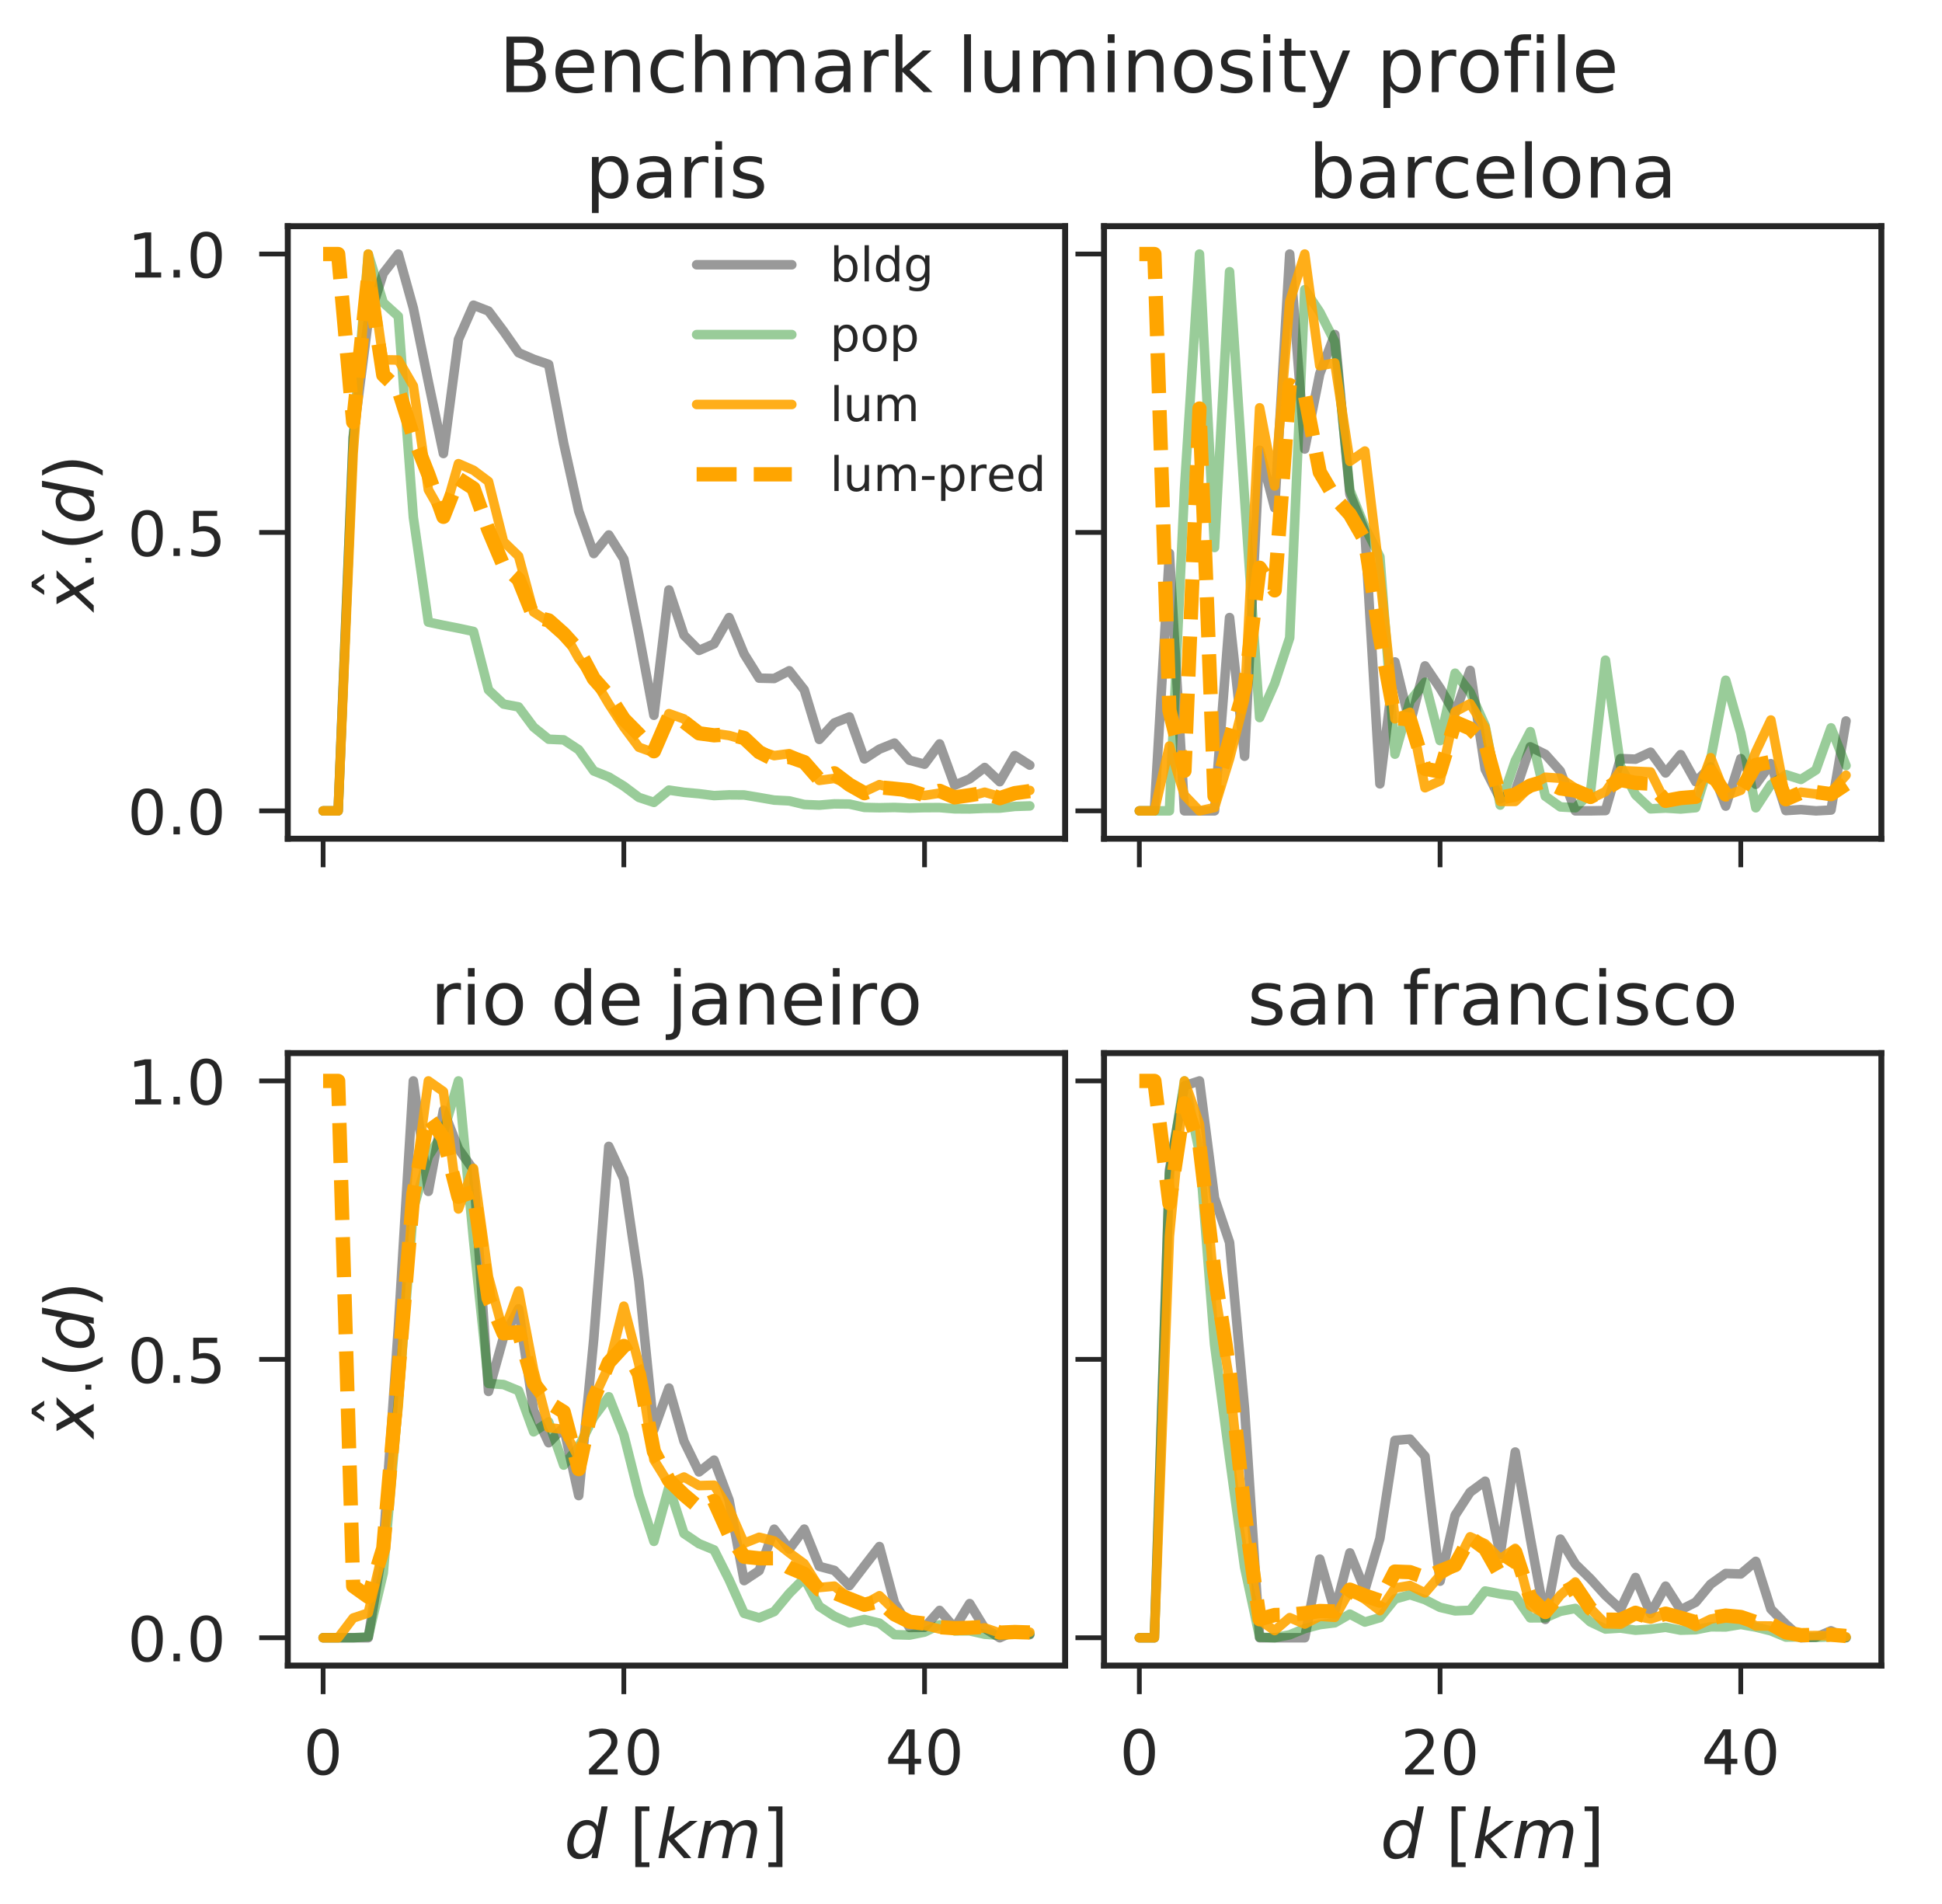 <?xml version="1.0" encoding="utf-8" standalone="no"?>
<!DOCTYPE svg PUBLIC "-//W3C//DTD SVG 1.1//EN"
  "http://www.w3.org/Graphics/SVG/1.1/DTD/svg11.dtd">
<!-- Created with matplotlib (http://matplotlib.org/) -->
<svg height="400pt" version="1.1" viewBox="0 0 408 400" width="408pt" xmlns="http://www.w3.org/2000/svg" xmlns:xlink="http://www.w3.org/1999/xlink">
 <defs>
  <style type="text/css">
*{stroke-linecap:butt;stroke-linejoin:round;}
  </style>
 </defs>
 <g id="figure_1">
  <g id="patch_1">
   <path d="M 0 400.541 
L 408.461 400.541 
L 408.461 0 
L 0 0 
z
" style="fill:#ffffff;"/>
  </g>
  <g id="axes_1">
   <g id="patch_2">
    <path d="M 60.461 176.201 
L 223.778 176.201 
L 223.778 47.52 
L 60.461 47.52 
z
" style="fill:#ffffff;"/>
   </g>
   <g id="matplotlib.axis_1">
    <g id="xtick_1">
     <g id="line2d_1">
      <defs>
       <path d="M 0 0 
L 0 6 
" id="m78bb869ecc" style="stroke:#262626;"/>
      </defs>
      <g>
       <use style="fill:#262626;stroke:#262626;" x="67.885" xlink:href="#m78bb869ecc" y="176.201"/>
      </g>
     </g>
    </g>
    <g id="xtick_2">
     <g id="line2d_2">
      <g>
       <use style="fill:#262626;stroke:#262626;" x="131.063" xlink:href="#m78bb869ecc" y="176.201"/>
      </g>
     </g>
    </g>
    <g id="xtick_3">
     <g id="line2d_3">
      <g>
       <use style="fill:#262626;stroke:#262626;" x="194.242" xlink:href="#m78bb869ecc" y="176.201"/>
      </g>
     </g>
    </g>
   </g>
   <g id="matplotlib.axis_2">
    <g id="ytick_1">
     <g id="line2d_4">
      <defs>
       <path d="M 0 0 
L -6 0 
" id="m568c1256b4" style="stroke:#262626;"/>
      </defs>
      <g>
       <use style="fill:#262626;stroke:#262626;" x="60.461" xlink:href="#m568c1256b4" y="170.352"/>
      </g>
     </g>
     <g id="text_1">
      <!-- 0.0 -->
      <defs>
       <path d="M 31.781 66.406 
Q 24.172 66.406 20.328 58.906 
Q 16.5 51.422 16.5 36.375 
Q 16.5 21.391 20.328 13.891 
Q 24.172 6.391 31.781 6.391 
Q 39.453 6.391 43.281 13.891 
Q 47.125 21.391 47.125 36.375 
Q 47.125 51.422 43.281 58.906 
Q 39.453 66.406 31.781 66.406 
M 31.781 74.219 
Q 44.047 74.219 50.516 64.516 
Q 56.984 54.828 56.984 36.375 
Q 56.984 17.969 50.516 8.266 
Q 44.047 -1.422 31.781 -1.422 
Q 19.531 -1.422 13.062 8.266 
Q 6.594 17.969 6.594 36.375 
Q 6.594 54.828 13.062 64.516 
Q 19.531 74.219 31.781 74.219 
" id="DejaVuSans-30"/>
       <path d="M 10.688 12.406 
L 21 12.406 
L 21 0 
L 10.688 0 
z
" id="DejaVuSans-2e"/>
      </defs>
      <g style="fill:#262626;" transform="translate(26.787 175.291)scale(0.13 -0.13)">
       <use xlink:href="#DejaVuSans-30"/>
       <use x="63.623" xlink:href="#DejaVuSans-2e"/>
       <use x="95.41" xlink:href="#DejaVuSans-30"/>
      </g>
     </g>
    </g>
    <g id="ytick_2">
     <g id="line2d_5">
      <g>
       <use style="fill:#262626;stroke:#262626;" x="60.461" xlink:href="#m568c1256b4" y="111.86"/>
      </g>
     </g>
     <g id="text_2">
      <!-- 0.5 -->
      <defs>
       <path d="M 10.797 72.906 
L 49.516 72.906 
L 49.516 64.594 
L 19.828 64.594 
L 19.828 46.734 
Q 21.969 47.469 24.109 47.828 
Q 26.266 48.188 28.422 48.188 
Q 40.625 48.188 47.75 41.5 
Q 54.891 34.812 54.891 23.391 
Q 54.891 11.625 47.562 5.094 
Q 40.234 -1.422 26.906 -1.422 
Q 22.312 -1.422 17.547 -0.641 
Q 12.797 0.141 7.719 1.703 
L 7.719 11.625 
Q 12.109 9.234 16.797 8.062 
Q 21.484 6.891 26.703 6.891 
Q 35.156 6.891 40.078 11.328 
Q 45.016 15.766 45.016 23.391 
Q 45.016 31 40.078 35.438 
Q 35.156 39.891 26.703 39.891 
Q 22.75 39.891 18.812 39.016 
Q 14.891 38.141 10.797 36.281 
z
" id="DejaVuSans-35"/>
      </defs>
      <g style="fill:#262626;" transform="translate(26.787 116.799)scale(0.13 -0.13)">
       <use xlink:href="#DejaVuSans-30"/>
       <use x="63.623" xlink:href="#DejaVuSans-2e"/>
       <use x="95.41" xlink:href="#DejaVuSans-35"/>
      </g>
     </g>
    </g>
    <g id="ytick_3">
     <g id="line2d_6">
      <g>
       <use style="fill:#262626;stroke:#262626;" x="60.461" xlink:href="#m568c1256b4" y="53.369"/>
      </g>
     </g>
     <g id="text_3">
      <!-- 1.0 -->
      <defs>
       <path d="M 12.406 8.297 
L 28.516 8.297 
L 28.516 63.922 
L 10.984 60.406 
L 10.984 69.391 
L 28.422 72.906 
L 38.281 72.906 
L 38.281 8.297 
L 54.391 8.297 
L 54.391 0 
L 12.406 0 
z
" id="DejaVuSans-31"/>
      </defs>
      <g style="fill:#262626;" transform="translate(26.787 58.308)scale(0.13 -0.13)">
       <use xlink:href="#DejaVuSans-31"/>
       <use x="63.623" xlink:href="#DejaVuSans-2e"/>
       <use x="95.41" xlink:href="#DejaVuSans-30"/>
      </g>
     </g>
    </g>
    <g id="text_4">
     <!-- $\hat x_{\cdot}(d)$ -->
     <defs>
      <path d="M -28.609 79.984 
L -21.391 79.984 
L -9.422 61.625 
L -16.219 61.625 
L -25 73.578 
L -33.797 61.625 
L -40.578 61.625 
z
M -25 56 
z
" id="DejaVuSans-302"/>
      <path d="M 60.016 54.688 
L 34.906 27.875 
L 50.297 0 
L 39.984 0 
L 28.422 21.688 
L 8.297 0 
L -2.594 0 
L 24.312 28.812 
L 10.016 54.688 
L 20.312 54.688 
L 30.812 34.906 
L 49.125 54.688 
z
" id="DejaVuSans-Oblique-78"/>
      <path d="M 10.688 40.922 
L 21 40.922 
L 21 28.516 
L 10.688 28.516 
z
" id="DejaVuSans-22c5"/>
      <path d="M 31 75.875 
Q 24.469 64.656 21.281 53.656 
Q 18.109 42.672 18.109 31.391 
Q 18.109 20.125 21.312 9.062 
Q 24.516 -2 31 -13.188 
L 23.188 -13.188 
Q 15.875 -1.703 12.234 9.375 
Q 8.594 20.453 8.594 31.391 
Q 8.594 42.281 12.203 53.312 
Q 15.828 64.359 23.188 75.875 
z
" id="DejaVuSans-28"/>
      <path d="M 41.797 8.203 
Q 38.188 3.469 33.25 1.016 
Q 28.328 -1.422 22.312 -1.422 
Q 14.109 -1.422 9.344 4.172 
Q 4.594 9.766 4.594 19.484 
Q 4.594 27.594 7.469 34.938 
Q 10.359 42.281 15.828 48.094 
Q 19.438 51.953 23.969 53.969 
Q 28.516 56 33.5 56 
Q 38.766 56 42.797 53.453 
Q 46.828 50.922 49.031 46.188 
L 54.891 75.984 
L 63.922 75.984 
L 49.125 0 
L 40.094 0 
z
M 13.922 21.094 
Q 13.922 14.016 17.109 10.062 
Q 20.312 6.109 25.984 6.109 
Q 30.172 6.109 33.766 8.125 
Q 37.359 10.156 40.094 14.109 
Q 42.969 18.219 44.625 23.578 
Q 46.297 28.953 46.297 34.188 
Q 46.297 40.969 43.094 44.766 
Q 39.891 48.578 34.281 48.578 
Q 30.031 48.578 26.359 46.578 
Q 22.703 44.578 20.125 40.828 
Q 17.281 36.766 15.594 31.391 
Q 13.922 26.031 13.922 21.094 
" id="DejaVuSans-Oblique-64"/>
      <path d="M 8.016 75.875 
L 15.828 75.875 
Q 23.141 64.359 26.781 53.312 
Q 30.422 42.281 30.422 31.391 
Q 30.422 20.453 26.781 9.375 
Q 23.141 -1.703 15.828 -13.188 
L 8.016 -13.188 
Q 14.5 -2 17.703 9.062 
Q 20.906 20.125 20.906 31.391 
Q 20.906 42.672 17.703 53.656 
Q 14.5 64.656 8.016 75.875 
" id="DejaVuSans-29"/>
     </defs>
     <g style="fill:#262626;" transform="translate(19.813 128.377)rotate(-90)scale(0.143 -0.143)">
      <use transform="translate(64.227 12.016)" xlink:href="#DejaVuSans-302"/>
      <use transform="translate(0 0.828)" xlink:href="#DejaVuSans-Oblique-78"/>
      <use transform="translate(63.551 -15.578)scale(0.7)" xlink:href="#DejaVuSans-22c5"/>
      <use transform="translate(88.536 0.828)" xlink:href="#DejaVuSans-28"/>
      <use transform="translate(127.55 0.828)" xlink:href="#DejaVuSans-Oblique-64"/>
      <use transform="translate(191.026 0.828)" xlink:href="#DejaVuSans-29"/>
     </g>
    </g>
   </g>
   <g id="line2d_7">
    <path clip-path="url(#pf8dc6d0adf)" d="M 67.885 170.352 
L 71.044 170.352 
L 74.202 91.909 
L 77.361 67.37 
L 80.52 57.431 
L 83.679 53.369 
L 86.838 64.722 
L 89.997 80.236 
L 93.156 95.277 
L 96.315 71.301 
L 99.474 64.115 
L 102.633 65.348 
L 105.792 69.575 
L 108.951 74.095 
L 112.11 75.469 
L 115.269 76.553 
L 118.428 93.164 
L 121.587 107.387 
L 124.745 116.296 
L 127.904 112.388 
L 131.063 117.442 
L 134.222 133.271 
L 137.381 150.267 
L 140.54 123.94 
L 143.699 133.454 
L 146.858 136.643 
L 150.017 135.269 
L 153.176 129.74 
L 156.335 137.404 
L 159.494 142.468 
L 162.653 142.54 
L 165.812 140.915 
L 168.971 144.937 
L 172.13 155.337 
L 175.288 151.88 
L 178.447 150.612 
L 181.606 159.44 
L 184.765 157.386 
L 187.924 156.108 
L 191.083 159.717 
L 194.242 160.548 
L 197.401 156.287 
L 200.56 164.969 
L 203.719 163.631 
L 206.878 161.237 
L 210.037 164.227 
L 213.196 158.734 
L 216.355 160.752 
" style="fill:none;opacity:0.4;stroke:#000000;stroke-linecap:round;stroke-width:2;"/>
   </g>
   <g id="line2d_8">
    <path clip-path="url(#pf8dc6d0adf)" d="M 67.885 170.352 
L 71.044 170.352 
L 74.202 91.965 
L 77.361 53.369 
L 80.52 63.581 
L 83.679 66.447 
L 86.838 108.649 
L 89.997 130.7 
L 93.156 131.365 
L 96.315 131.981 
L 99.474 132.659 
L 102.633 144.951 
L 105.792 147.915 
L 108.951 148.513 
L 112.11 152.757 
L 115.269 155.299 
L 118.428 155.439 
L 121.587 157.519 
L 124.745 161.965 
L 127.904 163.23 
L 131.063 165.16 
L 134.222 167.524 
L 137.381 168.571 
L 140.54 165.988 
L 143.699 166.456 
L 146.858 166.746 
L 150.017 167.145 
L 153.176 166.989 
L 156.335 167.013 
L 159.494 167.54 
L 162.653 168.091 
L 165.812 168.255 
L 168.971 169.015 
L 172.13 169.147 
L 175.288 168.883 
L 178.447 168.92 
L 181.606 169.627 
L 184.765 169.697 
L 187.924 169.634 
L 191.083 169.763 
L 194.242 169.672 
L 197.401 169.665 
L 200.56 169.922 
L 203.719 169.942 
L 206.878 169.805 
L 210.037 169.776 
L 213.196 169.419 
L 216.355 169.316 
" style="fill:none;opacity:0.4;stroke:#008000;stroke-linecap:round;stroke-width:2;"/>
   </g>
   <g id="line2d_9">
    <path clip-path="url(#pf8dc6d0adf)" d="M 67.885 170.352 
L 71.044 170.352 
L 74.202 95.281 
L 77.361 53.369 
L 80.52 75.589 
L 83.679 75.636 
L 86.838 81.081 
L 89.997 102.888 
L 93.156 108.434 
L 96.315 97.409 
L 99.474 98.789 
L 102.633 101.155 
L 105.792 113.779 
L 108.951 116.841 
L 112.11 128.57 
L 115.269 130.606 
L 118.428 132.731 
L 121.587 138.345 
L 124.745 142.581 
L 127.904 147.897 
L 131.063 152.749 
L 134.222 156.984 
L 137.381 158.122 
L 140.54 149.925 
L 143.699 151.04 
L 146.858 154.117 
L 150.017 154.065 
L 153.176 154.52 
L 156.335 155.41 
L 159.494 157.723 
L 162.653 158.747 
L 165.812 158.331 
L 168.971 159.712 
L 172.13 163.951 
L 175.288 163.537 
L 178.447 164.774 
L 181.606 166.325 
L 184.765 164.839 
L 187.924 165.712 
L 191.083 166.856 
L 194.242 167.114 
L 197.401 166.636 
L 200.56 167.633 
L 203.719 167.297 
L 206.878 166.436 
L 210.037 167.371 
L 213.196 166.267 
L 216.355 166.054 
" style="fill:none;opacity:0.9;stroke:#ffa500;stroke-linecap:round;stroke-width:2;"/>
   </g>
   <g id="line2d_10">
    <path clip-path="url(#pf8dc6d0adf)" d="M 67.885 53.369 
L 71.044 53.369 
L 74.202 88.672 
L 77.361 57.97 
L 80.52 78.771 
L 83.679 81.816 
L 86.838 91.72 
L 89.997 99.7 
L 93.156 108.575 
L 96.315 100.55 
L 99.474 102.587 
L 102.633 111.386 
L 105.792 118.843 
L 108.951 121.737 
L 112.11 129.573 
L 115.269 130.326 
L 118.428 133.132 
L 121.587 136.625 
L 124.745 142.566 
L 127.904 146.127 
L 131.063 151.077 
L 134.222 154.271 
L 137.381 157.827 
L 140.54 150.534 
L 143.699 151.627 
L 146.858 154.056 
L 150.017 154.477 
L 153.176 154.278 
L 156.335 155.044 
L 159.494 158.003 
L 162.653 159.609 
L 165.812 159.007 
L 168.971 160.111 
L 172.13 163.727 
L 175.288 162.455 
L 178.447 164.85 
L 181.606 166.635 
L 184.765 165.406 
L 187.924 165.702 
L 191.083 166.036 
L 194.242 167.09 
L 197.401 166.149 
L 200.56 167.518 
L 203.719 167.06 
L 206.878 166.554 
L 210.037 167.688 
L 213.196 166.632 
L 216.355 166.196 
" style="fill:none;stroke:#ffa500;stroke-dasharray:8.4,3.6;stroke-dashoffset:0;stroke-width:3;"/>
   </g>
   <g id="patch_3">
    <path d="M 60.461 176.201 
L 60.461 47.52 
" style="fill:none;stroke:#262626;stroke-linecap:square;stroke-linejoin:miter;stroke-width:1.25;"/>
   </g>
   <g id="patch_4">
    <path d="M 223.778 176.201 
L 223.778 47.52 
" style="fill:none;stroke:#262626;stroke-linecap:square;stroke-linejoin:miter;stroke-width:1.25;"/>
   </g>
   <g id="patch_5">
    <path d="M 60.461 176.201 
L 223.778 176.201 
" style="fill:none;stroke:#262626;stroke-linecap:square;stroke-linejoin:miter;stroke-width:1.25;"/>
   </g>
   <g id="patch_6">
    <path d="M 60.461 47.52 
L 223.778 47.52 
" style="fill:none;stroke:#262626;stroke-linecap:square;stroke-linejoin:miter;stroke-width:1.25;"/>
   </g>
   <g id="text_5">
    <!-- paris -->
    <defs>
     <path d="M 18.109 8.203 
L 18.109 -20.797 
L 9.078 -20.797 
L 9.078 54.688 
L 18.109 54.688 
L 18.109 46.391 
Q 20.953 51.266 25.266 53.625 
Q 29.594 56 35.594 56 
Q 45.562 56 51.781 48.094 
Q 58.016 40.188 58.016 27.297 
Q 58.016 14.406 51.781 6.484 
Q 45.562 -1.422 35.594 -1.422 
Q 29.594 -1.422 25.266 0.953 
Q 20.953 3.328 18.109 8.203 
M 48.688 27.297 
Q 48.688 37.203 44.609 42.844 
Q 40.531 48.484 33.406 48.484 
Q 26.266 48.484 22.188 42.844 
Q 18.109 37.203 18.109 27.297 
Q 18.109 17.391 22.188 11.75 
Q 26.266 6.109 33.406 6.109 
Q 40.531 6.109 44.609 11.75 
Q 48.688 17.391 48.688 27.297 
" id="DejaVuSans-70"/>
     <path d="M 34.281 27.484 
Q 23.391 27.484 19.188 25 
Q 14.984 22.516 14.984 16.5 
Q 14.984 11.719 18.141 8.906 
Q 21.297 6.109 26.703 6.109 
Q 34.188 6.109 38.703 11.406 
Q 43.219 16.703 43.219 25.484 
L 43.219 27.484 
z
M 52.203 31.203 
L 52.203 0 
L 43.219 0 
L 43.219 8.297 
Q 40.141 3.328 35.547 0.953 
Q 30.953 -1.422 24.312 -1.422 
Q 15.922 -1.422 10.953 3.297 
Q 6 8.016 6 15.922 
Q 6 25.141 12.172 29.828 
Q 18.359 34.516 30.609 34.516 
L 43.219 34.516 
L 43.219 35.406 
Q 43.219 41.609 39.141 45 
Q 35.062 48.391 27.688 48.391 
Q 23 48.391 18.547 47.266 
Q 14.109 46.141 10.016 43.891 
L 10.016 52.203 
Q 14.938 54.109 19.578 55.047 
Q 24.219 56 28.609 56 
Q 40.484 56 46.344 49.844 
Q 52.203 43.703 52.203 31.203 
" id="DejaVuSans-61"/>
     <path d="M 41.109 46.297 
Q 39.594 47.172 37.812 47.578 
Q 36.031 48 33.891 48 
Q 26.266 48 22.188 43.047 
Q 18.109 38.094 18.109 28.812 
L 18.109 0 
L 9.078 0 
L 9.078 54.688 
L 18.109 54.688 
L 18.109 46.188 
Q 20.953 51.172 25.484 53.578 
Q 30.031 56 36.531 56 
Q 37.453 56 38.578 55.875 
Q 39.703 55.766 41.062 55.516 
z
" id="DejaVuSans-72"/>
     <path d="M 9.422 54.688 
L 18.406 54.688 
L 18.406 0 
L 9.422 0 
z
M 9.422 75.984 
L 18.406 75.984 
L 18.406 64.594 
L 9.422 64.594 
z
" id="DejaVuSans-69"/>
     <path d="M 44.281 53.078 
L 44.281 44.578 
Q 40.484 46.531 36.375 47.5 
Q 32.281 48.484 27.875 48.484 
Q 21.188 48.484 17.844 46.438 
Q 14.5 44.391 14.5 40.281 
Q 14.5 37.156 16.891 35.375 
Q 19.281 33.594 26.516 31.984 
L 29.594 31.297 
Q 39.156 29.25 43.188 25.516 
Q 47.219 21.781 47.219 15.094 
Q 47.219 7.469 41.188 3.016 
Q 35.156 -1.422 24.609 -1.422 
Q 20.219 -1.422 15.453 -0.562 
Q 10.688 0.297 5.422 2 
L 5.422 11.281 
Q 10.406 8.688 15.234 7.391 
Q 20.062 6.109 24.812 6.109 
Q 31.156 6.109 34.562 8.281 
Q 37.984 10.453 37.984 14.406 
Q 37.984 18.062 35.516 20.016 
Q 33.062 21.969 24.703 23.781 
L 21.578 24.516 
Q 13.234 26.266 9.516 29.906 
Q 5.812 33.547 5.812 39.891 
Q 5.812 47.609 11.281 51.797 
Q 16.75 56 26.812 56 
Q 31.781 56 36.172 55.266 
Q 40.578 54.547 44.281 53.078 
" id="DejaVuSans-73"/>
    </defs>
    <g style="fill:#262626;" transform="translate(122.951 41.52)scale(0.156 -0.156)">
     <use xlink:href="#DejaVuSans-70"/>
     <use x="63.477" xlink:href="#DejaVuSans-61"/>
     <use x="124.756" xlink:href="#DejaVuSans-72"/>
     <use x="165.869" xlink:href="#DejaVuSans-69"/>
     <use x="193.652" xlink:href="#DejaVuSans-73"/>
    </g>
   </g>
   <g id="legend_1">
    <g id="line2d_11">
     <path d="M 146.356 55.618 
L 166.356 55.618 
" style="fill:none;opacity:0.4;stroke:#000000;stroke-linecap:round;stroke-width:2;"/>
    </g>
    <g id="line2d_12"/>
    <g id="text_6">
     <!-- bldg -->
     <defs>
      <path d="M 48.688 27.297 
Q 48.688 37.203 44.609 42.844 
Q 40.531 48.484 33.406 48.484 
Q 26.266 48.484 22.188 42.844 
Q 18.109 37.203 18.109 27.297 
Q 18.109 17.391 22.188 11.75 
Q 26.266 6.109 33.406 6.109 
Q 40.531 6.109 44.609 11.75 
Q 48.688 17.391 48.688 27.297 
M 18.109 46.391 
Q 20.953 51.266 25.266 53.625 
Q 29.594 56 35.594 56 
Q 45.562 56 51.781 48.094 
Q 58.016 40.188 58.016 27.297 
Q 58.016 14.406 51.781 6.484 
Q 45.562 -1.422 35.594 -1.422 
Q 29.594 -1.422 25.266 0.953 
Q 20.953 3.328 18.109 8.203 
L 18.109 0 
L 9.078 0 
L 9.078 75.984 
L 18.109 75.984 
z
" id="DejaVuSans-62"/>
      <path d="M 9.422 75.984 
L 18.406 75.984 
L 18.406 0 
L 9.422 0 
z
" id="DejaVuSans-6c"/>
      <path d="M 45.406 46.391 
L 45.406 75.984 
L 54.391 75.984 
L 54.391 0 
L 45.406 0 
L 45.406 8.203 
Q 42.578 3.328 38.25 0.953 
Q 33.938 -1.422 27.875 -1.422 
Q 17.969 -1.422 11.734 6.484 
Q 5.516 14.406 5.516 27.297 
Q 5.516 40.188 11.734 48.094 
Q 17.969 56 27.875 56 
Q 33.938 56 38.25 53.625 
Q 42.578 51.266 45.406 46.391 
M 14.797 27.297 
Q 14.797 17.391 18.875 11.75 
Q 22.953 6.109 30.078 6.109 
Q 37.203 6.109 41.297 11.75 
Q 45.406 17.391 45.406 27.297 
Q 45.406 37.203 41.297 42.844 
Q 37.203 48.484 30.078 48.484 
Q 22.953 48.484 18.875 42.844 
Q 14.797 37.203 14.797 27.297 
" id="DejaVuSans-64"/>
      <path d="M 45.406 27.984 
Q 45.406 37.75 41.375 43.109 
Q 37.359 48.484 30.078 48.484 
Q 22.859 48.484 18.828 43.109 
Q 14.797 37.75 14.797 27.984 
Q 14.797 18.266 18.828 12.891 
Q 22.859 7.516 30.078 7.516 
Q 37.359 7.516 41.375 12.891 
Q 45.406 18.266 45.406 27.984 
M 54.391 6.781 
Q 54.391 -7.172 48.188 -13.984 
Q 42 -20.797 29.203 -20.797 
Q 24.469 -20.797 20.266 -20.094 
Q 16.062 -19.391 12.109 -17.922 
L 12.109 -9.188 
Q 16.062 -11.328 19.922 -12.344 
Q 23.781 -13.375 27.781 -13.375 
Q 36.625 -13.375 41.016 -8.766 
Q 45.406 -4.156 45.406 5.172 
L 45.406 9.625 
Q 42.625 4.781 38.281 2.391 
Q 33.938 0 27.875 0 
Q 17.828 0 11.672 7.656 
Q 5.516 15.328 5.516 27.984 
Q 5.516 40.672 11.672 48.328 
Q 17.828 56 27.875 56 
Q 33.938 56 38.281 53.609 
Q 42.625 51.219 45.406 46.391 
L 45.406 54.688 
L 54.391 54.688 
z
" id="DejaVuSans-67"/>
     </defs>
     <g style="fill:#262626;" transform="translate(174.356 59.118)scale(0.1 -0.1)">
      <use xlink:href="#DejaVuSans-62"/>
      <use x="63.477" xlink:href="#DejaVuSans-6c"/>
      <use x="91.26" xlink:href="#DejaVuSans-64"/>
      <use x="154.736" xlink:href="#DejaVuSans-67"/>
     </g>
    </g>
    <g id="line2d_13">
     <path d="M 146.356 70.297 
L 166.356 70.297 
" style="fill:none;opacity:0.4;stroke:#008000;stroke-linecap:round;stroke-width:2;"/>
    </g>
    <g id="line2d_14"/>
    <g id="text_7">
     <!-- pop -->
     <defs>
      <path d="M 30.609 48.391 
Q 23.391 48.391 19.188 42.75 
Q 14.984 37.109 14.984 27.297 
Q 14.984 17.484 19.156 11.844 
Q 23.344 6.203 30.609 6.203 
Q 37.797 6.203 41.984 11.859 
Q 46.188 17.531 46.188 27.297 
Q 46.188 37.016 41.984 42.703 
Q 37.797 48.391 30.609 48.391 
M 30.609 56 
Q 42.328 56 49.016 48.375 
Q 55.719 40.766 55.719 27.297 
Q 55.719 13.875 49.016 6.219 
Q 42.328 -1.422 30.609 -1.422 
Q 18.844 -1.422 12.172 6.219 
Q 5.516 13.875 5.516 27.297 
Q 5.516 40.766 12.172 48.375 
Q 18.844 56 30.609 56 
" id="DejaVuSans-6f"/>
     </defs>
     <g style="fill:#262626;" transform="translate(174.356 73.797)scale(0.1 -0.1)">
      <use xlink:href="#DejaVuSans-70"/>
      <use x="63.477" xlink:href="#DejaVuSans-6f"/>
      <use x="124.658" xlink:href="#DejaVuSans-70"/>
     </g>
    </g>
    <g id="line2d_15">
     <path d="M 146.356 84.975 
L 166.356 84.975 
" style="fill:none;opacity:0.9;stroke:#ffa500;stroke-linecap:round;stroke-width:2;"/>
    </g>
    <g id="line2d_16"/>
    <g id="text_8">
     <!-- lum -->
     <defs>
      <path d="M 8.5 21.578 
L 8.5 54.688 
L 17.484 54.688 
L 17.484 21.922 
Q 17.484 14.156 20.5 10.266 
Q 23.531 6.391 29.594 6.391 
Q 36.859 6.391 41.078 11.031 
Q 45.312 15.672 45.312 23.688 
L 45.312 54.688 
L 54.297 54.688 
L 54.297 0 
L 45.312 0 
L 45.312 8.406 
Q 42.047 3.422 37.719 1 
Q 33.406 -1.422 27.688 -1.422 
Q 18.266 -1.422 13.375 4.438 
Q 8.5 10.297 8.5 21.578 
M 31.109 56 
z
" id="DejaVuSans-75"/>
      <path d="M 52 44.188 
Q 55.375 50.25 60.062 53.125 
Q 64.75 56 71.094 56 
Q 79.641 56 84.281 50.016 
Q 88.922 44.047 88.922 33.016 
L 88.922 0 
L 79.891 0 
L 79.891 32.719 
Q 79.891 40.578 77.094 44.375 
Q 74.312 48.188 68.609 48.188 
Q 61.625 48.188 57.562 43.547 
Q 53.516 38.922 53.516 30.906 
L 53.516 0 
L 44.484 0 
L 44.484 32.719 
Q 44.484 40.625 41.703 44.406 
Q 38.922 48.188 33.109 48.188 
Q 26.219 48.188 22.156 43.531 
Q 18.109 38.875 18.109 30.906 
L 18.109 0 
L 9.078 0 
L 9.078 54.688 
L 18.109 54.688 
L 18.109 46.188 
Q 21.188 51.219 25.484 53.609 
Q 29.781 56 35.688 56 
Q 41.656 56 45.828 52.969 
Q 50 49.953 52 44.188 
" id="DejaVuSans-6d"/>
     </defs>
     <g style="fill:#262626;" transform="translate(174.356 88.475)scale(0.1 -0.1)">
      <use xlink:href="#DejaVuSans-6c"/>
      <use x="27.783" xlink:href="#DejaVuSans-75"/>
      <use x="91.162" xlink:href="#DejaVuSans-6d"/>
     </g>
    </g>
    <g id="line2d_17">
     <path d="M 146.356 99.653 
L 166.356 99.653 
" style="fill:none;stroke:#ffa500;stroke-dasharray:8.4,3.6;stroke-dashoffset:0;stroke-width:3;"/>
    </g>
    <g id="line2d_18"/>
    <g id="text_9">
     <!-- lum-pred -->
     <defs>
      <path d="M 4.891 31.391 
L 31.203 31.391 
L 31.203 23.391 
L 4.891 23.391 
z
" id="DejaVuSans-2d"/>
      <path d="M 56.203 29.594 
L 56.203 25.203 
L 14.891 25.203 
Q 15.484 15.922 20.484 11.062 
Q 25.484 6.203 34.422 6.203 
Q 39.594 6.203 44.453 7.469 
Q 49.312 8.734 54.109 11.281 
L 54.109 2.781 
Q 49.266 0.734 44.188 -0.344 
Q 39.109 -1.422 33.891 -1.422 
Q 20.797 -1.422 13.156 6.188 
Q 5.516 13.812 5.516 26.812 
Q 5.516 40.234 12.766 48.109 
Q 20.016 56 32.328 56 
Q 43.359 56 49.781 48.891 
Q 56.203 41.797 56.203 29.594 
M 47.219 32.234 
Q 47.125 39.594 43.094 43.984 
Q 39.062 48.391 32.422 48.391 
Q 24.906 48.391 20.391 44.141 
Q 15.875 39.891 15.188 32.172 
z
" id="DejaVuSans-65"/>
     </defs>
     <g style="fill:#262626;" transform="translate(174.356 103.153)scale(0.1 -0.1)">
      <use xlink:href="#DejaVuSans-6c"/>
      <use x="27.783" xlink:href="#DejaVuSans-75"/>
      <use x="91.162" xlink:href="#DejaVuSans-6d"/>
      <use x="188.574" xlink:href="#DejaVuSans-2d"/>
      <use x="224.658" xlink:href="#DejaVuSans-70"/>
      <use x="288.135" xlink:href="#DejaVuSans-72"/>
      <use x="329.217" xlink:href="#DejaVuSans-65"/>
      <use x="390.74" xlink:href="#DejaVuSans-64"/>
     </g>
    </g>
   </g>
  </g>
  <g id="axes_2">
   <g id="patch_7">
    <path d="M 231.944 176.201 
L 395.261 176.201 
L 395.261 47.52 
L 231.944 47.52 
z
" style="fill:#ffffff;"/>
   </g>
   <g id="matplotlib.axis_3">
    <g id="xtick_4">
     <g id="line2d_19">
      <g>
       <use style="fill:#262626;stroke:#262626;" x="239.367" xlink:href="#m78bb869ecc" y="176.201"/>
      </g>
     </g>
    </g>
    <g id="xtick_5">
     <g id="line2d_20">
      <g>
       <use style="fill:#262626;stroke:#262626;" x="302.546" xlink:href="#m78bb869ecc" y="176.201"/>
      </g>
     </g>
    </g>
    <g id="xtick_6">
     <g id="line2d_21">
      <g>
       <use style="fill:#262626;stroke:#262626;" x="365.725" xlink:href="#m78bb869ecc" y="176.201"/>
      </g>
     </g>
    </g>
   </g>
   <g id="matplotlib.axis_4">
    <g id="ytick_4">
     <g id="line2d_22">
      <g>
       <use style="fill:#262626;stroke:#262626;" x="231.944" xlink:href="#m568c1256b4" y="170.352"/>
      </g>
     </g>
    </g>
    <g id="ytick_5">
     <g id="line2d_23">
      <g>
       <use style="fill:#262626;stroke:#262626;" x="231.944" xlink:href="#m568c1256b4" y="111.86"/>
      </g>
     </g>
    </g>
    <g id="ytick_6">
     <g id="line2d_24">
      <g>
       <use style="fill:#262626;stroke:#262626;" x="231.944" xlink:href="#m568c1256b4" y="53.369"/>
      </g>
     </g>
    </g>
   </g>
   <g id="line2d_25">
    <path clip-path="url(#p3a811eadbc)" d="M 239.367 170.352 
L 242.526 170.352 
L 245.685 116.234 
L 248.844 170.352 
L 252.003 170.352 
L 255.162 170.352 
L 258.321 129.739 
L 261.48 158.874 
L 264.639 94.584 
L 267.798 106.679 
L 270.957 53.369 
L 274.116 94.33 
L 277.275 78.529 
L 280.434 70.281 
L 283.593 103.798 
L 286.752 111.642 
L 289.91 164.677 
L 293.069 139.062 
L 296.228 152.074 
L 299.387 139.896 
L 302.546 144.575 
L 305.705 149.819 
L 308.864 140.839 
L 312.023 161.595 
L 315.182 167.842 
L 318.341 166.272 
L 321.5 156.901 
L 324.659 158.471 
L 327.818 162.007 
L 330.977 170.352 
L 334.136 170.352 
L 337.295 170.289 
L 340.453 159.367 
L 343.612 159.493 
L 346.771 158.025 
L 349.93 162.384 
L 353.089 158.534 
L 356.248 164.225 
L 359.407 161.125 
L 362.566 169.353 
L 365.725 159.375 
L 368.884 164.768 
L 372.043 160.434 
L 375.202 170.294 
L 378.361 170.089 
L 381.52 170.352 
L 384.679 170.18 
L 387.838 151.462 
" style="fill:none;opacity:0.4;stroke:#000000;stroke-linecap:round;stroke-width:2;"/>
   </g>
   <g id="line2d_26">
    <path clip-path="url(#p3a811eadbc)" d="M 239.367 170.352 
L 242.526 170.352 
L 245.685 170.352 
L 248.844 102.809 
L 252.003 53.369 
L 255.162 115.025 
L 258.321 57.077 
L 261.48 104.725 
L 264.639 150.752 
L 267.798 143.607 
L 270.957 133.987 
L 274.116 60.852 
L 277.275 65.562 
L 280.434 71.794 
L 283.593 102.969 
L 286.752 110.744 
L 289.91 116.991 
L 293.069 158.44 
L 296.228 147.299 
L 299.387 143.335 
L 302.546 155.588 
L 305.705 141.426 
L 308.864 145.42 
L 312.023 152.482 
L 315.182 169.138 
L 318.341 159.856 
L 321.5 153.704 
L 324.659 167.268 
L 327.818 169.519 
L 330.977 169.7 
L 334.136 166.555 
L 337.295 138.691 
L 340.453 160.925 
L 343.612 166.966 
L 346.771 169.925 
L 349.93 169.768 
L 353.089 169.959 
L 356.248 169.68 
L 359.407 159.426 
L 362.566 142.907 
L 365.725 154.008 
L 368.884 169.702 
L 372.043 164.853 
L 375.202 162.749 
L 378.361 163.75 
L 381.52 161.763 
L 384.679 152.911 
L 387.838 160.846 
" style="fill:none;opacity:0.4;stroke:#008000;stroke-linecap:round;stroke-width:2;"/>
   </g>
   <g id="line2d_27">
    <path clip-path="url(#p3a811eadbc)" d="M 239.367 170.352 
L 242.526 170.352 
L 245.685 156.729 
L 248.844 167.071 
L 252.003 170.352 
L 255.162 169.655 
L 258.321 159.4 
L 261.48 147.076 
L 264.639 85.676 
L 267.798 102.1 
L 270.957 63.388 
L 274.116 53.369 
L 277.275 76.851 
L 280.434 76.254 
L 283.593 96.932 
L 286.752 94.757 
L 289.91 121.115 
L 293.069 151.021 
L 296.228 149.642 
L 299.387 165.498 
L 302.546 164.056 
L 305.705 149.534 
L 308.864 147.832 
L 312.023 152.952 
L 315.182 168.366 
L 318.341 168.369 
L 321.5 165.222 
L 324.659 163.287 
L 327.818 163.504 
L 330.977 165.602 
L 334.136 167.851 
L 337.295 166.298 
L 340.453 161.911 
L 343.612 162.032 
L 346.771 162.175 
L 349.93 168.595 
L 353.089 167.534 
L 356.248 167.666 
L 359.407 159.177 
L 362.566 167.166 
L 365.725 166.02 
L 368.884 157.926 
L 372.043 151.265 
L 375.202 167.9 
L 378.361 166.423 
L 381.52 166.816 
L 384.679 166.413 
L 387.838 162.857 
" style="fill:none;opacity:0.9;stroke:#ffa500;stroke-linecap:round;stroke-width:2;"/>
   </g>
   <g id="line2d_28">
    <path clip-path="url(#p3a811eadbc)" d="M 239.367 53.369 
L 242.526 53.369 
L 245.685 149.216 
L 248.844 161.931 
L 252.003 85.828 
L 255.162 167.23 
L 258.321 155.498 
L 261.48 144.602 
L 264.639 119.277 
L 267.798 124.029 
L 270.957 80.885 
L 274.116 82.842 
L 277.275 99.185 
L 280.434 104.562 
L 283.593 108.038 
L 286.752 113.528 
L 289.91 133.859 
L 293.069 150.824 
L 296.228 151.176 
L 299.387 161.519 
L 302.546 162.095 
L 305.705 151.687 
L 308.864 153.037 
L 312.023 156.113 
L 315.182 167.597 
L 318.341 166.941 
L 321.5 165.039 
L 324.659 164.113 
L 327.818 165.634 
L 330.977 166.091 
L 334.136 167.432 
L 337.295 165.767 
L 340.453 163.867 
L 343.612 164.463 
L 346.771 164.636 
L 349.93 168.246 
L 353.089 167.656 
L 356.248 167.397 
L 359.407 162.154 
L 362.566 166.909 
L 365.725 166.123 
L 368.884 160.707 
L 372.043 160.07 
L 375.202 167.91 
L 378.361 166.544 
L 381.52 166.406 
L 384.679 166.841 
L 387.838 164.738 
" style="fill:none;stroke:#ffa500;stroke-dasharray:8.4,3.6;stroke-dashoffset:0;stroke-width:3;"/>
   </g>
   <g id="patch_8">
    <path d="M 231.944 176.201 
L 231.944 47.52 
" style="fill:none;stroke:#262626;stroke-linecap:square;stroke-linejoin:miter;stroke-width:1.25;"/>
   </g>
   <g id="patch_9">
    <path d="M 395.261 176.201 
L 395.261 47.52 
" style="fill:none;stroke:#262626;stroke-linecap:square;stroke-linejoin:miter;stroke-width:1.25;"/>
   </g>
   <g id="patch_10">
    <path d="M 231.944 176.201 
L 395.261 176.201 
" style="fill:none;stroke:#262626;stroke-linecap:square;stroke-linejoin:miter;stroke-width:1.25;"/>
   </g>
   <g id="patch_11">
    <path d="M 231.944 47.52 
L 395.261 47.52 
" style="fill:none;stroke:#262626;stroke-linecap:square;stroke-linejoin:miter;stroke-width:1.25;"/>
   </g>
   <g id="text_10">
    <!-- barcelona -->
    <defs>
     <path d="M 48.781 52.594 
L 48.781 44.188 
Q 44.969 46.297 41.141 47.344 
Q 37.312 48.391 33.406 48.391 
Q 24.656 48.391 19.812 42.844 
Q 14.984 37.312 14.984 27.297 
Q 14.984 17.281 19.812 11.734 
Q 24.656 6.203 33.406 6.203 
Q 37.312 6.203 41.141 7.25 
Q 44.969 8.297 48.781 10.406 
L 48.781 2.094 
Q 45.016 0.344 40.984 -0.531 
Q 36.969 -1.422 32.422 -1.422 
Q 20.062 -1.422 12.781 6.344 
Q 5.516 14.109 5.516 27.297 
Q 5.516 40.672 12.859 48.328 
Q 20.219 56 33.016 56 
Q 37.156 56 41.109 55.141 
Q 45.062 54.297 48.781 52.594 
" id="DejaVuSans-63"/>
     <path d="M 54.891 33.016 
L 54.891 0 
L 45.906 0 
L 45.906 32.719 
Q 45.906 40.484 42.875 44.328 
Q 39.844 48.188 33.797 48.188 
Q 26.516 48.188 22.312 43.547 
Q 18.109 38.922 18.109 30.906 
L 18.109 0 
L 9.078 0 
L 9.078 54.688 
L 18.109 54.688 
L 18.109 46.188 
Q 21.344 51.125 25.703 53.562 
Q 30.078 56 35.797 56 
Q 45.219 56 50.047 50.172 
Q 54.891 44.344 54.891 33.016 
" id="DejaVuSans-6e"/>
    </defs>
    <g style="fill:#262626;" transform="translate(274.916 41.52)scale(0.156 -0.156)">
     <use xlink:href="#DejaVuSans-62"/>
     <use x="63.477" xlink:href="#DejaVuSans-61"/>
     <use x="124.756" xlink:href="#DejaVuSans-72"/>
     <use x="165.838" xlink:href="#DejaVuSans-63"/>
     <use x="220.818" xlink:href="#DejaVuSans-65"/>
     <use x="282.342" xlink:href="#DejaVuSans-6c"/>
     <use x="310.125" xlink:href="#DejaVuSans-6f"/>
     <use x="371.307" xlink:href="#DejaVuSans-6e"/>
     <use x="434.686" xlink:href="#DejaVuSans-61"/>
    </g>
   </g>
  </g>
  <g id="axes_3">
   <g id="patch_12">
    <path d="M 60.461 349.92 
L 223.778 349.92 
L 223.778 221.239 
L 60.461 221.239 
z
" style="fill:#ffffff;"/>
   </g>
   <g id="matplotlib.axis_5">
    <g id="xtick_7">
     <g id="line2d_29">
      <g>
       <use style="fill:#262626;stroke:#262626;" x="67.885" xlink:href="#m78bb869ecc" y="349.92"/>
      </g>
     </g>
     <g id="text_11">
      <!-- 0 -->
      <g style="fill:#262626;" transform="translate(63.749 372.798)scale(0.13 -0.13)">
       <use xlink:href="#DejaVuSans-30"/>
      </g>
     </g>
    </g>
    <g id="xtick_8">
     <g id="line2d_30">
      <g>
       <use style="fill:#262626;stroke:#262626;" x="131.063" xlink:href="#m78bb869ecc" y="349.92"/>
      </g>
     </g>
     <g id="text_12">
      <!-- 20 -->
      <defs>
       <path d="M 19.188 8.297 
L 53.609 8.297 
L 53.609 0 
L 7.328 0 
L 7.328 8.297 
Q 12.938 14.109 22.625 23.891 
Q 32.328 33.688 34.812 36.531 
Q 39.547 41.844 41.422 45.531 
Q 43.312 49.219 43.312 52.781 
Q 43.312 58.594 39.234 62.25 
Q 35.156 65.922 28.609 65.922 
Q 23.969 65.922 18.812 64.312 
Q 13.672 62.703 7.812 59.422 
L 7.812 69.391 
Q 13.766 71.781 18.938 73 
Q 24.125 74.219 28.422 74.219 
Q 39.75 74.219 46.484 68.547 
Q 53.219 62.891 53.219 53.422 
Q 53.219 48.922 51.531 44.891 
Q 49.859 40.875 45.406 35.406 
Q 44.188 33.984 37.641 27.219 
Q 31.109 20.453 19.188 8.297 
" id="DejaVuSans-32"/>
      </defs>
      <g style="fill:#262626;" transform="translate(122.792 372.798)scale(0.13 -0.13)">
       <use xlink:href="#DejaVuSans-32"/>
       <use x="63.623" xlink:href="#DejaVuSans-30"/>
      </g>
     </g>
    </g>
    <g id="xtick_9">
     <g id="line2d_31">
      <g>
       <use style="fill:#262626;stroke:#262626;" x="194.242" xlink:href="#m78bb869ecc" y="349.92"/>
      </g>
     </g>
     <g id="text_13">
      <!-- 40 -->
      <defs>
       <path d="M 37.797 64.312 
L 12.891 25.391 
L 37.797 25.391 
z
M 35.203 72.906 
L 47.609 72.906 
L 47.609 25.391 
L 58.016 25.391 
L 58.016 17.188 
L 47.609 17.188 
L 47.609 0 
L 37.797 0 
L 37.797 17.188 
L 4.891 17.188 
L 4.891 26.703 
z
" id="DejaVuSans-34"/>
      </defs>
      <g style="fill:#262626;" transform="translate(185.971 372.798)scale(0.13 -0.13)">
       <use xlink:href="#DejaVuSans-34"/>
       <use x="63.623" xlink:href="#DejaVuSans-30"/>
      </g>
     </g>
    </g>
    <g id="text_14">
     <!-- $d \ [km]$ -->
     <defs>
      <path d="M 8.594 75.984 
L 29.297 75.984 
L 29.297 69 
L 17.578 69 
L 17.578 -6.203 
L 29.297 -6.203 
L 29.297 -13.188 
L 8.594 -13.188 
z
" id="DejaVuSans-5b"/>
      <path d="M 18.312 75.984 
L 27.297 75.984 
L 18.703 31.688 
L 49.516 54.688 
L 61.188 54.688 
L 26.812 28.516 
L 51.906 0 
L 41.016 0 
L 17.672 26.703 
L 12.5 0 
L 3.516 0 
z
" id="DejaVuSans-Oblique-6b"/>
      <path d="M 89.797 33.016 
L 83.406 0 
L 74.422 0 
L 80.719 32.719 
Q 81.109 34.812 81.297 36.328 
Q 81.5 37.844 81.5 38.922 
Q 81.5 43.312 79.047 45.75 
Q 76.609 48.188 72.219 48.188 
Q 65.672 48.188 60.547 43.281 
Q 55.422 38.375 53.906 30.516 
L 47.906 0 
L 38.922 0 
L 45.312 32.719 
Q 45.703 34.516 45.891 36.047 
Q 46.094 37.594 46.094 38.812 
Q 46.094 43.266 43.656 45.719 
Q 41.219 48.188 36.922 48.188 
Q 30.281 48.188 25.141 43.281 
Q 20.016 38.375 18.5 30.516 
L 12.5 0 
L 3.516 0 
L 14.203 54.688 
L 23.188 54.688 
L 21.484 46.188 
Q 25.141 50.984 30.047 53.484 
Q 34.969 56 40.578 56 
Q 46.531 56 50.359 52.875 
Q 54.203 49.75 54.984 44.188 
Q 59.078 49.953 64.469 52.969 
Q 69.875 56 75.875 56 
Q 82.906 56 86.734 51.953 
Q 90.578 47.906 90.578 40.484 
Q 90.578 38.875 90.375 36.938 
Q 90.188 35.016 89.797 33.016 
" id="DejaVuSans-Oblique-6d"/>
      <path d="M 30.422 75.984 
L 30.422 -13.188 
L 9.719 -13.188 
L 9.719 -6.203 
L 21.391 -6.203 
L 21.391 69 
L 9.719 69 
L 9.719 75.984 
z
" id="DejaVuSans-5d"/>
     </defs>
     <g style="fill:#262626;" transform="translate(118.525 390.367)scale(0.143 -0.143)">
      <use transform="translate(0 0.016)" xlink:href="#DejaVuSans-Oblique-64"/>
      <use transform="translate(95.947 0.016)" xlink:href="#DejaVuSans-5b"/>
      <use transform="translate(134.961 0.016)" xlink:href="#DejaVuSans-Oblique-6b"/>
      <use transform="translate(192.871 0.016)" xlink:href="#DejaVuSans-Oblique-6d"/>
      <use transform="translate(290.283 0.016)" xlink:href="#DejaVuSans-5d"/>
     </g>
    </g>
   </g>
   <g id="matplotlib.axis_6">
    <g id="ytick_7">
     <g id="line2d_32">
      <g>
       <use style="fill:#262626;stroke:#262626;" x="60.461" xlink:href="#m568c1256b4" y="344.071"/>
      </g>
     </g>
     <g id="text_15">
      <!-- 0.0 -->
      <g style="fill:#262626;" transform="translate(26.787 349.01)scale(0.13 -0.13)">
       <use xlink:href="#DejaVuSans-30"/>
       <use x="63.623" xlink:href="#DejaVuSans-2e"/>
       <use x="95.41" xlink:href="#DejaVuSans-30"/>
      </g>
     </g>
    </g>
    <g id="ytick_8">
     <g id="line2d_33">
      <g>
       <use style="fill:#262626;stroke:#262626;" x="60.461" xlink:href="#m568c1256b4" y="285.58"/>
      </g>
     </g>
     <g id="text_16">
      <!-- 0.5 -->
      <g style="fill:#262626;" transform="translate(26.787 290.519)scale(0.13 -0.13)">
       <use xlink:href="#DejaVuSans-30"/>
       <use x="63.623" xlink:href="#DejaVuSans-2e"/>
       <use x="95.41" xlink:href="#DejaVuSans-35"/>
      </g>
     </g>
    </g>
    <g id="ytick_9">
     <g id="line2d_34">
      <g>
       <use style="fill:#262626;stroke:#262626;" x="60.461" xlink:href="#m568c1256b4" y="227.088"/>
      </g>
     </g>
     <g id="text_17">
      <!-- 1.0 -->
      <g style="fill:#262626;" transform="translate(26.787 232.027)scale(0.13 -0.13)">
       <use xlink:href="#DejaVuSans-31"/>
       <use x="63.623" xlink:href="#DejaVuSans-2e"/>
       <use x="95.41" xlink:href="#DejaVuSans-30"/>
      </g>
     </g>
    </g>
    <g id="text_18">
     <!-- $\hat x_{\cdot}(d)$ -->
     <g style="fill:#262626;" transform="translate(19.813 302.096)rotate(-90)scale(0.143 -0.143)">
      <use transform="translate(64.227 12.016)" xlink:href="#DejaVuSans-302"/>
      <use transform="translate(0 0.828)" xlink:href="#DejaVuSans-Oblique-78"/>
      <use transform="translate(63.551 -15.578)scale(0.7)" xlink:href="#DejaVuSans-22c5"/>
      <use transform="translate(88.536 0.828)" xlink:href="#DejaVuSans-28"/>
      <use transform="translate(127.55 0.828)" xlink:href="#DejaVuSans-Oblique-64"/>
      <use transform="translate(191.026 0.828)" xlink:href="#DejaVuSans-29"/>
     </g>
    </g>
   </g>
   <g id="line2d_35">
    <path clip-path="url(#pfda2c810d5)" d="M 67.885 344.071 
L 71.044 344.071 
L 74.202 344.071 
L 77.361 344.071 
L 80.52 324.574 
L 83.679 279.053 
L 86.838 227.088 
L 89.997 250.293 
L 93.156 233.245 
L 96.315 241.344 
L 99.474 245.767 
L 102.633 292.321 
L 105.792 280.932 
L 108.951 274.957 
L 112.11 296.295 
L 115.269 303.101 
L 118.428 299.874 
L 121.587 314.203 
L 124.745 281.29 
L 127.904 240.838 
L 131.063 247.66 
L 134.222 269.079 
L 137.381 300.323 
L 140.54 291.604 
L 143.699 302.778 
L 146.858 309.232 
L 150.017 306.75 
L 153.176 315.155 
L 156.335 332.066 
L 159.494 329.969 
L 162.653 321.262 
L 165.812 325.452 
L 168.971 321.243 
L 172.13 329.075 
L 175.288 329.915 
L 178.447 333.117 
L 181.606 328.989 
L 184.765 324.902 
L 187.924 336.738 
L 191.083 341.904 
L 194.242 341.881 
L 197.401 338.322 
L 200.56 342.009 
L 203.719 336.89 
L 206.878 342.081 
L 210.037 344.071 
L 213.196 342.667 
L 216.355 343.416 
" style="fill:none;opacity:0.4;stroke:#000000;stroke-linecap:round;stroke-width:2;"/>
   </g>
   <g id="line2d_36">
    <path clip-path="url(#pfda2c810d5)" d="M 67.885 344.071 
L 71.044 344.071 
L 74.202 344.071 
L 77.361 343.849 
L 80.52 330.48 
L 83.679 294.459 
L 86.838 253.975 
L 89.997 242.931 
L 93.156 237.93 
L 96.315 227.088 
L 99.474 260.431 
L 102.633 290.642 
L 105.792 290.876 
L 108.951 292.167 
L 112.11 300.81 
L 115.269 298.723 
L 118.428 307.804 
L 121.587 303.954 
L 124.745 297.689 
L 127.904 293.434 
L 131.063 301.437 
L 134.222 314.018 
L 137.381 323.819 
L 140.54 312.393 
L 143.699 322.171 
L 146.858 324.306 
L 150.017 325.61 
L 153.176 331.871 
L 156.335 338.938 
L 159.494 339.884 
L 162.653 338.566 
L 165.812 334.762 
L 168.971 331.583 
L 172.13 337.48 
L 175.288 339.541 
L 178.447 340.955 
L 181.606 340.231 
L 184.765 340.999 
L 187.924 343.419 
L 191.083 343.51 
L 194.242 342.877 
L 197.401 341.354 
L 200.56 342.63 
L 203.719 342.623 
L 206.878 343.332 
L 210.037 343.548 
L 213.196 343.259 
L 216.355 343.283 
" style="fill:none;opacity:0.4;stroke:#008000;stroke-linecap:round;stroke-width:2;"/>
   </g>
   <g id="line2d_37">
    <path clip-path="url(#pfda2c810d5)" d="M 67.885 344.071 
L 71.044 344.071 
L 74.202 339.921 
L 77.361 338.868 
L 80.52 325.497 
L 83.679 295.373 
L 86.838 250.461 
L 89.997 227.088 
L 93.156 229.318 
L 96.315 253.985 
L 99.474 245.462 
L 102.633 268.236 
L 105.792 280.012 
L 108.951 271.212 
L 112.11 287.772 
L 115.269 299.929 
L 118.428 300.291 
L 121.587 306.354 
L 124.745 293.771 
L 127.904 286.969 
L 131.063 274.409 
L 134.222 286.631 
L 137.381 306.683 
L 140.54 311.76 
L 143.699 310.303 
L 146.858 312.105 
L 150.017 312.021 
L 153.176 316.98 
L 156.335 324.223 
L 159.494 322.959 
L 162.653 323.732 
L 165.812 326.214 
L 168.971 328.526 
L 172.13 333.519 
L 175.288 333.224 
L 178.447 335.765 
L 181.606 337.034 
L 184.765 335.237 
L 187.924 338.304 
L 191.083 340.393 
L 194.242 341.467 
L 197.401 342.227 
L 200.56 342.389 
L 203.719 342.348 
L 206.878 341.981 
L 210.037 343.063 
L 213.196 343.019 
L 216.355 342.894 
" style="fill:none;opacity:0.9;stroke:#ffa500;stroke-linecap:round;stroke-width:2;"/>
   </g>
   <g id="line2d_38">
    <path clip-path="url(#pfda2c810d5)" d="M 67.885 227.088 
L 71.044 227.088 
L 74.202 333.216 
L 77.361 335.466 
L 80.52 325.292 
L 83.679 288.617 
L 86.838 250.81 
L 89.997 234.655 
L 93.156 239.033 
L 96.315 251.421 
L 99.474 250.355 
L 102.633 272.701 
L 105.792 280.106 
L 108.951 279.865 
L 112.11 290.562 
L 115.269 294.673 
L 118.428 296.621 
L 121.587 308.638 
L 124.745 293.783 
L 127.904 286.215 
L 131.063 282.772 
L 134.222 288.64 
L 137.381 304.95 
L 140.54 310.963 
L 143.699 314.055 
L 146.858 316.712 
L 150.017 315.345 
L 153.176 322.362 
L 156.335 327.039 
L 159.494 327.379 
L 162.653 327.37 
L 165.812 329.321 
L 168.971 330.654 
L 172.13 333.962 
L 175.288 334.613 
L 178.447 335.889 
L 181.606 337.131 
L 184.765 336.4 
L 187.924 339.142 
L 191.083 340.702 
L 194.242 341.086 
L 197.401 341.84 
L 200.56 342.062 
L 203.719 341.975 
L 206.878 341.775 
L 210.037 342.991 
L 213.196 342.862 
L 216.355 342.961 
" style="fill:none;stroke:#ffa500;stroke-dasharray:8.4,3.6;stroke-dashoffset:0;stroke-width:3;"/>
   </g>
   <g id="patch_13">
    <path d="M 60.461 349.92 
L 60.461 221.239 
" style="fill:none;stroke:#262626;stroke-linecap:square;stroke-linejoin:miter;stroke-width:1.25;"/>
   </g>
   <g id="patch_14">
    <path d="M 223.778 349.92 
L 223.778 221.239 
" style="fill:none;stroke:#262626;stroke-linecap:square;stroke-linejoin:miter;stroke-width:1.25;"/>
   </g>
   <g id="patch_15">
    <path d="M 60.461 349.92 
L 223.778 349.92 
" style="fill:none;stroke:#262626;stroke-linecap:square;stroke-linejoin:miter;stroke-width:1.25;"/>
   </g>
   <g id="patch_16">
    <path d="M 60.461 221.239 
L 223.778 221.239 
" style="fill:none;stroke:#262626;stroke-linecap:square;stroke-linejoin:miter;stroke-width:1.25;"/>
   </g>
   <g id="text_19">
    <!-- rio de janeiro -->
    <defs>
     <path id="DejaVuSans-20"/>
     <path d="M 9.422 54.688 
L 18.406 54.688 
L 18.406 -0.984 
Q 18.406 -11.422 14.422 -16.109 
Q 10.453 -20.797 1.609 -20.797 
L -1.812 -20.797 
L -1.812 -13.188 
L 0.594 -13.188 
Q 5.719 -13.188 7.562 -10.812 
Q 9.422 -8.453 9.422 -0.984 
z
M 9.422 75.984 
L 18.406 75.984 
L 18.406 64.594 
L 9.422 64.594 
z
" id="DejaVuSans-6a"/>
    </defs>
    <g style="fill:#262626;" transform="translate(90.431 215.239)scale(0.156 -0.156)">
     <use xlink:href="#DejaVuSans-72"/>
     <use x="41.113" xlink:href="#DejaVuSans-69"/>
     <use x="68.896" xlink:href="#DejaVuSans-6f"/>
     <use x="130.078" xlink:href="#DejaVuSans-20"/>
     <use x="161.865" xlink:href="#DejaVuSans-64"/>
     <use x="225.342" xlink:href="#DejaVuSans-65"/>
     <use x="286.865" xlink:href="#DejaVuSans-20"/>
     <use x="318.652" xlink:href="#DejaVuSans-6a"/>
     <use x="346.436" xlink:href="#DejaVuSans-61"/>
     <use x="407.715" xlink:href="#DejaVuSans-6e"/>
     <use x="471.094" xlink:href="#DejaVuSans-65"/>
     <use x="532.617" xlink:href="#DejaVuSans-69"/>
     <use x="560.4" xlink:href="#DejaVuSans-72"/>
     <use x="601.482" xlink:href="#DejaVuSans-6f"/>
    </g>
   </g>
  </g>
  <g id="axes_4">
   <g id="patch_17">
    <path d="M 231.944 349.92 
L 395.261 349.92 
L 395.261 221.239 
L 231.944 221.239 
z
" style="fill:#ffffff;"/>
   </g>
   <g id="matplotlib.axis_7">
    <g id="xtick_10">
     <g id="line2d_39">
      <g>
       <use style="fill:#262626;stroke:#262626;" x="239.367" xlink:href="#m78bb869ecc" y="349.92"/>
      </g>
     </g>
     <g id="text_20">
      <!-- 0 -->
      <g style="fill:#262626;" transform="translate(235.232 372.798)scale(0.13 -0.13)">
       <use xlink:href="#DejaVuSans-30"/>
      </g>
     </g>
    </g>
    <g id="xtick_11">
     <g id="line2d_40">
      <g>
       <use style="fill:#262626;stroke:#262626;" x="302.546" xlink:href="#m78bb869ecc" y="349.92"/>
      </g>
     </g>
     <g id="text_21">
      <!-- 20 -->
      <g style="fill:#262626;" transform="translate(294.275 372.798)scale(0.13 -0.13)">
       <use xlink:href="#DejaVuSans-32"/>
       <use x="63.623" xlink:href="#DejaVuSans-30"/>
      </g>
     </g>
    </g>
    <g id="xtick_12">
     <g id="line2d_41">
      <g>
       <use style="fill:#262626;stroke:#262626;" x="365.725" xlink:href="#m78bb869ecc" y="349.92"/>
      </g>
     </g>
     <g id="text_22">
      <!-- 40 -->
      <g style="fill:#262626;" transform="translate(357.454 372.798)scale(0.13 -0.13)">
       <use xlink:href="#DejaVuSans-34"/>
       <use x="63.623" xlink:href="#DejaVuSans-30"/>
      </g>
     </g>
    </g>
    <g id="text_23">
     <!-- $d \ [km]$ -->
     <g style="fill:#262626;" transform="translate(290.008 390.367)scale(0.143 -0.143)">
      <use transform="translate(0 0.016)" xlink:href="#DejaVuSans-Oblique-64"/>
      <use transform="translate(95.947 0.016)" xlink:href="#DejaVuSans-5b"/>
      <use transform="translate(134.961 0.016)" xlink:href="#DejaVuSans-Oblique-6b"/>
      <use transform="translate(192.871 0.016)" xlink:href="#DejaVuSans-Oblique-6d"/>
      <use transform="translate(290.283 0.016)" xlink:href="#DejaVuSans-5d"/>
     </g>
    </g>
   </g>
   <g id="matplotlib.axis_8">
    <g id="ytick_10">
     <g id="line2d_42">
      <g>
       <use style="fill:#262626;stroke:#262626;" x="231.944" xlink:href="#m568c1256b4" y="344.071"/>
      </g>
     </g>
    </g>
    <g id="ytick_11">
     <g id="line2d_43">
      <g>
       <use style="fill:#262626;stroke:#262626;" x="231.944" xlink:href="#m568c1256b4" y="285.58"/>
      </g>
     </g>
    </g>
    <g id="ytick_12">
     <g id="line2d_44">
      <g>
       <use style="fill:#262626;stroke:#262626;" x="231.944" xlink:href="#m568c1256b4" y="227.088"/>
      </g>
     </g>
    </g>
   </g>
   <g id="line2d_45">
    <path clip-path="url(#p6293e0db18)" d="M 239.367 344.071 
L 242.526 344.071 
L 245.685 245.843 
L 248.844 228.112 
L 252.003 227.088 
L 255.162 251.675 
L 258.321 261.025 
L 261.48 295.974 
L 264.639 344.071 
L 267.798 344.071 
L 270.957 344.071 
L 274.116 344.071 
L 277.275 327.545 
L 280.434 338.498 
L 283.593 326.235 
L 286.752 334.011 
L 289.91 323.194 
L 293.069 302.603 
L 296.228 302.333 
L 299.387 305.942 
L 302.546 332.183 
L 305.705 318.347 
L 308.864 313.486 
L 312.023 311.178 
L 315.182 326.603 
L 318.341 305.048 
L 321.5 323.116 
L 324.659 340.223 
L 327.818 323.346 
L 330.977 328.601 
L 334.136 331.679 
L 337.295 335.162 
L 340.453 338.051 
L 343.612 331.405 
L 346.771 338.968 
L 349.93 333.224 
L 353.089 338.203 
L 356.248 336.609 
L 359.407 332.809 
L 362.566 330.566 
L 365.725 330.668 
L 368.884 328.018 
L 372.043 338.031 
L 375.202 341.243 
L 378.361 344.071 
L 381.52 343.945 
L 384.679 342.607 
L 387.838 344.071 
" style="fill:none;opacity:0.4;stroke:#000000;stroke-linecap:round;stroke-width:2;"/>
   </g>
   <g id="line2d_46">
    <path clip-path="url(#p6293e0db18)" d="M 239.367 344.071 
L 242.526 344.071 
L 245.685 246.592 
L 248.844 227.088 
L 252.003 242.087 
L 255.162 282.402 
L 258.321 306.272 
L 261.48 329.252 
L 264.639 343.945 
L 267.798 344.071 
L 270.957 343.448 
L 274.116 342.144 
L 277.275 341.315 
L 280.434 340.924 
L 283.593 339.101 
L 286.752 340.773 
L 289.91 339.845 
L 293.069 335.929 
L 296.228 335.031 
L 299.387 336.069 
L 302.546 337.686 
L 305.705 338.423 
L 308.864 338.307 
L 312.023 334.242 
L 315.182 334.861 
L 318.341 335.308 
L 321.5 339.891 
L 324.659 339.869 
L 327.818 338.512 
L 330.977 337.905 
L 334.136 340.746 
L 337.295 342.234 
L 340.453 342.034 
L 343.612 342.486 
L 346.771 342.266 
L 349.93 341.876 
L 353.089 342.48 
L 356.248 342.385 
L 359.407 341.772 
L 362.566 341.798 
L 365.725 341.277 
L 368.884 341.836 
L 372.043 342.617 
L 375.202 343.928 
L 378.361 343.895 
L 381.52 344 
L 384.679 343.87 
L 387.838 344.004 
" style="fill:none;opacity:0.4;stroke:#008000;stroke-linecap:round;stroke-width:2;"/>
   </g>
   <g id="line2d_47">
    <path clip-path="url(#p6293e0db18)" d="M 239.367 344.071 
L 242.526 344.071 
L 245.685 259.727 
L 248.844 227.088 
L 252.003 236.148 
L 255.162 270.942 
L 258.321 290.107 
L 261.48 320.774 
L 264.639 340.358 
L 267.798 342.564 
L 270.957 339.843 
L 274.116 341.199 
L 277.275 339.557 
L 280.434 339.784 
L 283.593 334.173 
L 286.752 335.971 
L 289.91 338.376 
L 293.069 333.628 
L 296.228 333.093 
L 299.387 334.65 
L 302.546 330.974 
L 305.705 329.125 
L 308.864 322.863 
L 312.023 324.321 
L 315.182 327.531 
L 318.341 325.291 
L 321.5 337.337 
L 324.659 339.104 
L 327.818 335.124 
L 330.977 332.347 
L 334.136 337.918 
L 337.295 341.135 
L 340.453 341.226 
L 343.612 339.455 
L 346.771 340.147 
L 349.93 339.077 
L 353.089 340.07 
L 356.248 341.698 
L 359.407 340.157 
L 362.566 339.532 
L 365.725 339.804 
L 368.884 341.586 
L 372.043 341.596 
L 375.202 343.284 
L 378.361 343.629 
L 381.52 343.601 
L 384.679 343.654 
L 387.838 343.869 
" style="fill:none;opacity:0.9;stroke:#ffa500;stroke-linecap:round;stroke-width:2;"/>
   </g>
   <g id="line2d_48">
    <path clip-path="url(#p6293e0db18)" d="M 239.367 227.088 
L 242.526 227.088 
L 245.685 252.797 
L 248.844 231.788 
L 252.003 240.571 
L 255.162 267.306 
L 258.321 287.95 
L 261.48 317.629 
L 264.639 340.181 
L 267.798 339.294 
L 270.957 339.221 
L 274.116 338.914 
L 277.275 338.448 
L 280.434 338.543 
L 283.593 333.969 
L 286.752 335.207 
L 289.91 336.281 
L 293.069 330.165 
L 296.228 330.284 
L 299.387 331.422 
L 302.546 330.046 
L 305.705 328.801 
L 308.864 323.01 
L 312.023 325.34 
L 315.182 330.906 
L 318.341 326.061 
L 321.5 335.616 
L 324.659 338.66 
L 327.818 334.917 
L 330.977 333.227 
L 334.136 337.93 
L 337.295 340.267 
L 340.453 340.287 
L 343.612 338.824 
L 346.771 339.971 
L 349.93 339.009 
L 353.089 339.861 
L 356.248 340.796 
L 359.407 339.92 
L 362.566 339.401 
L 365.725 339.707 
L 368.884 340.787 
L 372.043 341.186 
L 375.202 342.935 
L 378.361 343.525 
L 381.52 343.475 
L 384.679 343.431 
L 387.838 343.694 
" style="fill:none;stroke:#ffa500;stroke-dasharray:8.4,3.6;stroke-dashoffset:0;stroke-width:3;"/>
   </g>
   <g id="patch_18">
    <path d="M 231.944 349.92 
L 231.944 221.239 
" style="fill:none;stroke:#262626;stroke-linecap:square;stroke-linejoin:miter;stroke-width:1.25;"/>
   </g>
   <g id="patch_19">
    <path d="M 395.261 349.92 
L 395.261 221.239 
" style="fill:none;stroke:#262626;stroke-linecap:square;stroke-linejoin:miter;stroke-width:1.25;"/>
   </g>
   <g id="patch_20">
    <path d="M 231.944 349.92 
L 395.261 349.92 
" style="fill:none;stroke:#262626;stroke-linecap:square;stroke-linejoin:miter;stroke-width:1.25;"/>
   </g>
   <g id="patch_21">
    <path d="M 231.944 221.239 
L 395.261 221.239 
" style="fill:none;stroke:#262626;stroke-linecap:square;stroke-linejoin:miter;stroke-width:1.25;"/>
   </g>
   <g id="text_24">
    <!-- san francisco -->
    <defs>
     <path d="M 37.109 75.984 
L 37.109 68.5 
L 28.516 68.5 
Q 23.688 68.5 21.797 66.547 
Q 19.922 64.594 19.922 59.516 
L 19.922 54.688 
L 34.719 54.688 
L 34.719 47.703 
L 19.922 47.703 
L 19.922 0 
L 10.891 0 
L 10.891 47.703 
L 2.297 47.703 
L 2.297 54.688 
L 10.891 54.688 
L 10.891 58.5 
Q 10.891 67.625 15.141 71.797 
Q 19.391 75.984 28.609 75.984 
z
" id="DejaVuSans-66"/>
    </defs>
    <g style="fill:#262626;" transform="translate(262.081 215.239)scale(0.156 -0.156)">
     <use xlink:href="#DejaVuSans-73"/>
     <use x="52.1" xlink:href="#DejaVuSans-61"/>
     <use x="113.379" xlink:href="#DejaVuSans-6e"/>
     <use x="176.758" xlink:href="#DejaVuSans-20"/>
     <use x="208.545" xlink:href="#DejaVuSans-66"/>
     <use x="243.75" xlink:href="#DejaVuSans-72"/>
     <use x="284.863" xlink:href="#DejaVuSans-61"/>
     <use x="346.143" xlink:href="#DejaVuSans-6e"/>
     <use x="409.521" xlink:href="#DejaVuSans-63"/>
     <use x="464.502" xlink:href="#DejaVuSans-69"/>
     <use x="492.285" xlink:href="#DejaVuSans-73"/>
     <use x="544.385" xlink:href="#DejaVuSans-63"/>
     <use x="599.365" xlink:href="#DejaVuSans-6f"/>
    </g>
   </g>
  </g>
  <g id="text_25">
   <!-- Benchmark luminosity profile -->
   <defs>
    <path d="M 19.672 34.812 
L 19.672 8.109 
L 35.5 8.109 
Q 43.453 8.109 47.281 11.406 
Q 51.125 14.703 51.125 21.484 
Q 51.125 28.328 47.281 31.562 
Q 43.453 34.812 35.5 34.812 
z
M 19.672 64.797 
L 19.672 42.828 
L 34.281 42.828 
Q 41.5 42.828 45.031 45.531 
Q 48.578 48.25 48.578 53.812 
Q 48.578 59.328 45.031 62.062 
Q 41.5 64.797 34.281 64.797 
z
M 9.812 72.906 
L 35.016 72.906 
Q 46.297 72.906 52.391 68.219 
Q 58.5 63.531 58.5 54.891 
Q 58.5 48.188 55.375 44.234 
Q 52.25 40.281 46.188 39.312 
Q 53.469 37.75 57.5 32.781 
Q 61.531 27.828 61.531 20.406 
Q 61.531 10.641 54.891 5.312 
Q 48.25 0 35.984 0 
L 9.812 0 
z
" id="DejaVuSans-42"/>
    <path d="M 54.891 33.016 
L 54.891 0 
L 45.906 0 
L 45.906 32.719 
Q 45.906 40.484 42.875 44.328 
Q 39.844 48.188 33.797 48.188 
Q 26.516 48.188 22.312 43.547 
Q 18.109 38.922 18.109 30.906 
L 18.109 0 
L 9.078 0 
L 9.078 75.984 
L 18.109 75.984 
L 18.109 46.188 
Q 21.344 51.125 25.703 53.562 
Q 30.078 56 35.797 56 
Q 45.219 56 50.047 50.172 
Q 54.891 44.344 54.891 33.016 
" id="DejaVuSans-68"/>
    <path d="M 9.078 75.984 
L 18.109 75.984 
L 18.109 31.109 
L 44.922 54.688 
L 56.391 54.688 
L 27.391 29.109 
L 57.625 0 
L 45.906 0 
L 18.109 26.703 
L 18.109 0 
L 9.078 0 
z
" id="DejaVuSans-6b"/>
    <path d="M 18.312 70.219 
L 18.312 54.688 
L 36.812 54.688 
L 36.812 47.703 
L 18.312 47.703 
L 18.312 18.016 
Q 18.312 11.328 20.141 9.422 
Q 21.969 7.516 27.594 7.516 
L 36.812 7.516 
L 36.812 0 
L 27.594 0 
Q 17.188 0 13.234 3.875 
Q 9.281 7.766 9.281 18.016 
L 9.281 47.703 
L 2.688 47.703 
L 2.688 54.688 
L 9.281 54.688 
L 9.281 70.219 
z
" id="DejaVuSans-74"/>
    <path d="M 32.172 -5.078 
Q 28.375 -14.844 24.75 -17.812 
Q 21.141 -20.797 15.094 -20.797 
L 7.906 -20.797 
L 7.906 -13.281 
L 13.188 -13.281 
Q 16.891 -13.281 18.938 -11.516 
Q 21 -9.766 23.484 -3.219 
L 25.094 0.875 
L 2.984 54.688 
L 12.5 54.688 
L 29.594 11.922 
L 46.688 54.688 
L 56.203 54.688 
z
" id="DejaVuSans-79"/>
   </defs>
   <g style="fill:#262626;" transform="translate(104.832 19.358)scale(0.16 -0.16)">
    <use xlink:href="#DejaVuSans-42"/>
    <use x="68.604" xlink:href="#DejaVuSans-65"/>
    <use x="130.127" xlink:href="#DejaVuSans-6e"/>
    <use x="193.506" xlink:href="#DejaVuSans-63"/>
    <use x="248.486" xlink:href="#DejaVuSans-68"/>
    <use x="311.865" xlink:href="#DejaVuSans-6d"/>
    <use x="409.277" xlink:href="#DejaVuSans-61"/>
    <use x="470.557" xlink:href="#DejaVuSans-72"/>
    <use x="511.67" xlink:href="#DejaVuSans-6b"/>
    <use x="569.58" xlink:href="#DejaVuSans-20"/>
    <use x="601.367" xlink:href="#DejaVuSans-6c"/>
    <use x="629.15" xlink:href="#DejaVuSans-75"/>
    <use x="692.529" xlink:href="#DejaVuSans-6d"/>
    <use x="789.941" xlink:href="#DejaVuSans-69"/>
    <use x="817.725" xlink:href="#DejaVuSans-6e"/>
    <use x="881.104" xlink:href="#DejaVuSans-6f"/>
    <use x="942.285" xlink:href="#DejaVuSans-73"/>
    <use x="994.385" xlink:href="#DejaVuSans-69"/>
    <use x="1022.168" xlink:href="#DejaVuSans-74"/>
    <use x="1061.377" xlink:href="#DejaVuSans-79"/>
    <use x="1120.557" xlink:href="#DejaVuSans-20"/>
    <use x="1152.344" xlink:href="#DejaVuSans-70"/>
    <use x="1215.82" xlink:href="#DejaVuSans-72"/>
    <use x="1256.902" xlink:href="#DejaVuSans-6f"/>
    <use x="1318.084" xlink:href="#DejaVuSans-66"/>
    <use x="1353.289" xlink:href="#DejaVuSans-69"/>
    <use x="1381.072" xlink:href="#DejaVuSans-6c"/>
    <use x="1408.855" xlink:href="#DejaVuSans-65"/>
   </g>
  </g>
 </g>
 <defs>
  <clipPath id="pf8dc6d0adf">
   <rect height="128.681" width="163.317" x="60.461" y="47.52"/>
  </clipPath>
  <clipPath id="p3a811eadbc">
   <rect height="128.681" width="163.317" x="231.944" y="47.52"/>
  </clipPath>
  <clipPath id="pfda2c810d5">
   <rect height="128.681" width="163.317" x="60.461" y="221.239"/>
  </clipPath>
  <clipPath id="p6293e0db18">
   <rect height="128.681" width="163.317" x="231.944" y="221.239"/>
  </clipPath>
 </defs>
</svg>
